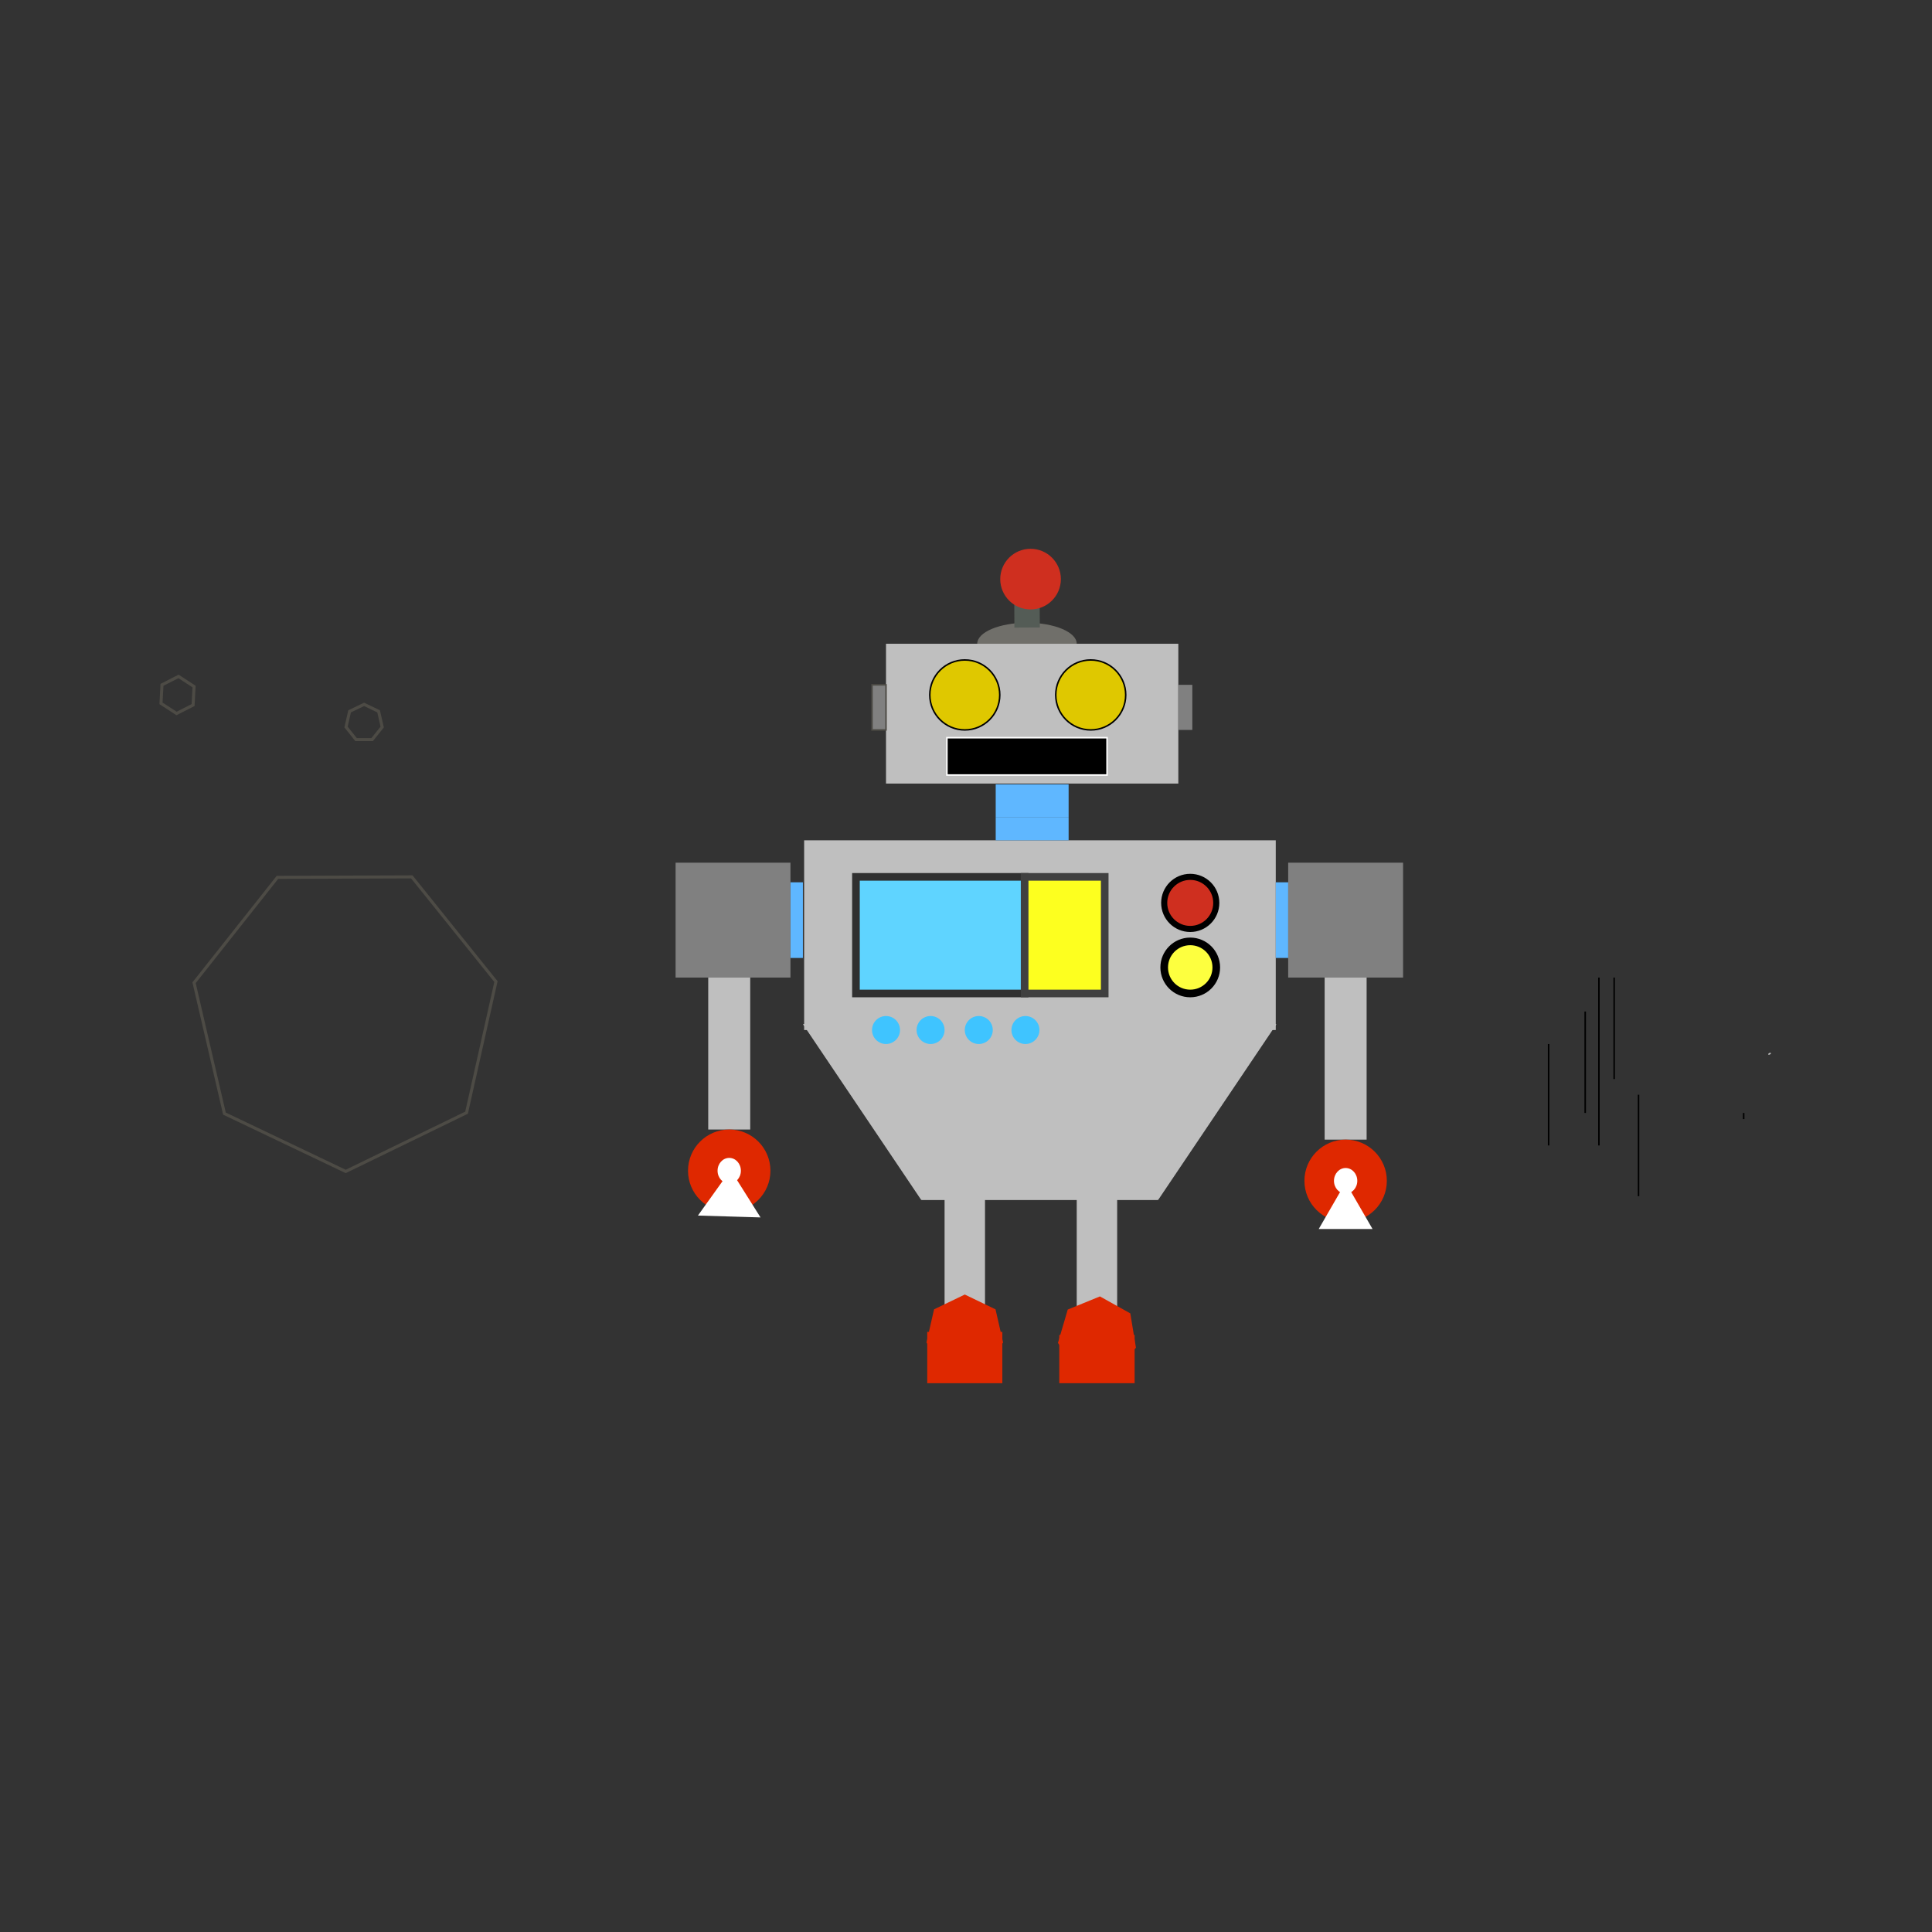 <svg:svg xmlns:svg="http://www.w3.org/2000/svg" enable-background="new 0 0 600 600" height="1267.921" id="Layer_1" version="1.1" viewBox="-376.325 -322.563 1267.921 1267.921" width="1267.921" x="0px" y="0px" xml:space="preserve">
<svg:rect x="-376.325" y="-322.563" width="1267.921" height="1267.921" fill="#333333" stroke="none"/>
<svg:ellipse cx="297.656" cy="99.915" fill="#706F6A" rx="32.653" ry="13.775" />
<svg:rect fill="#BFBFBF" height="91.759" width="191.836" x="205.138" y="99.915" />
<svg:circle cx="256.839" cy="133.512" fill="#DFC800" r="22.959" stroke="#000000" />
<svg:circle cx="339.492" cy="133.512" fill="#DFC800" r="22.959" stroke="#000000" />
<svg:polygon fill="#BFBFBF" points="308.477,464.866 383.777,464.866 461.387,349.561 306.166,349.561 150.942,349.561 228.554,464.866   " />
<svg:polygon fill="#BFBFBF" points="308.133,464.865 383.434,464.865 461.043,349.56 305.822,349.56 150.598,349.56 228.21,464.865 " />
<svg:rect fill="#BFBFBF" height="124.489" width="309.511" x="151.409" y="228.919" />
<svg:rect height="24.49" stroke="#FFFFFF" width="105.102" x="245.105" y="161.571" />
<svg:rect fill="#545C56" height="23.945" transform="matrix(1 -0.005 0.005 1 -0.362 1.404)" width="16.673" x="289.319" y="65.42" />
<svg:circle cx="300" cy="57.495" fill="#CF2F1F" r="19.897" />
<svg:rect fill="#5FB7FF" height="15.307" width="47.85" x="277.131" y="213.612" />
<svg:rect fill="#5FB7FF" height="49.653" width="8.164" x="460.92" y="256.469" />
<svg:rect fill="#5FB7FF" height="49.654" width="8.163" x="142.432" y="256.469" />
<svg:rect fill="#808080" height="75.389" width="75.389" x="67.043" y="243.601" />
<svg:rect fill="#808080" height="75.389" width="75.389" x="469.084" y="243.601" />
<svg:rect fill="#BFBFBF" height="99.724" width="27.551" x="88.472" y="318.99" />
<svg:rect fill="#BFBFBF" height="106.355" width="27.551" x="493.003" y="318.99" />
<svg:rect fill="#BFBFBF" height="76.53" width="26.531" x="243.574" y="462.462" />
<svg:rect fill="#BFBFBF" height="76.531" width="26.531" x="330.309" y="462.462" />
<svg:rect fill="#5FD4FF" height="76.531" stroke="#303030" stroke-width="5" width="110.715" x="185.41" y="252.898" />
<svg:rect fill="#FDFF1F" height="76.531" stroke="#404040" stroke-width="5" width="52.551" x="296.125" y="252.898" />
<svg:rect fill="#5FB7FF" height="21.428" width="47.85" x="277.131" y="192.184" />
<svg:circle cx="404.798" cy="269.991" fill="#CF2F1F" r="17.093" stroke="#000000" stroke-width="4" />
<svg:circle cx="404.798" cy="312.337" fill="#FDFF3F" r="17.093" stroke="#000000" stroke-width="5" />
<svg:circle cx="296.637" cy="353.408" fill="#3FC4FF" r="9.184" />
<svg:circle cx="266.023" cy="353.408" fill="#3FC4FF" r="9.184" />
<svg:circle cx="234.39" cy="353.408" fill="#3FC4FF" r="9.184" />
<svg:circle cx="205.138" cy="353.408" fill="#3FC4FF" r="9.184" />
<svg:rect fill="#808080" height="29.595" stroke="#4D4B45" width="9.184" x="195.955" y="126.877" />
<svg:rect fill="#808080" height="29.595" width="9.184" x="396.975" y="126.877" />
<svg:circle cx="102.247" cy="445.755" fill="#DF2800" r="27.041" />
<svg:circle cx="506.778" cy="452.387" fill="#DF2800" r="27.041" />
<svg:ellipse cx="102.247" cy="445.755" fill="#FFFFFF" rx="7.653" ry="8.418" />
<svg:ellipse cx="506.778" cy="452.387" fill="#FFFFFF" rx="7.653" ry="8.418" />
<svg:polygon fill="#FFFFFF" points="122.785,476.396 102.247,475.785 81.709,475.175 92.432,460.194 103.154,445.215 112.97,460.805 " />
<svg:polygon fill="#FFFFFF" points="506.777,453.422 515.606,468.715 524.436,484.006 506.777,484.006 489.12,484.006 497.949,468.715   " />
<svg:polygon fill="none" points="-270.021,126.877 -259.172,121.358 -248.968,127.993   -249.612,140.148 -260.461,145.667 -270.665,139.032 " stroke="#4D4B45" stroke-width="2" />
<svg:polygon fill="none" points="-142.648,162.823 -149.234,154.565 -146.883,144.268   -137.367,139.685 -127.851,144.268 -125.5,154.565 -132.086,162.823 " stroke="#4D4B45" stroke-width="2" />
<svg:polygon fill="none" points="-50.839,321.632 -70.14,407.67 -149.441,446.223 -229.027,408.261   -248.968,322.369 -194.248,253.227 -106.072,252.898 " stroke="#4D4B45" stroke-width="2" />
<svg:g>
	<svg:rect fill="#DF2800" height="31.651" width="49.457" x="318.846" y="553.545" />
	<svg:polygon fill="#DF2800" points="317.974,558.773 324.403,536.868 345.538,528.237 365.464,539.379 369.175,561.905    353.878,578.852 331.091,577.458  " />
</svg:g>
<svg:g>
	<svg:rect fill="#DF2800" height="33.673" width="49.296" x="232.191" y="551.523" />
	<svg:polygon fill="#DF2800" points="245.648,576.04 231.692,558.54 236.672,536.718 256.839,527.007 277.006,536.718 281.987,558.54    268.031,576.04  " />
</svg:g>
<svg:g>
	<svg:g>
		<svg:path d="M784.644,369.621c0.818,0,2.02-1.242,0.713-1.242C784.538,368.379,783.337,369.621,784.644,369.621    L784.644,369.621z" fill="#BFBFBF" />
	</svg:g>
</svg:g>
<svg:line fill="none" stroke="#000000" x1="640" x2="640" y1="362.592" y2="429.172" />
<svg:line fill="none" stroke="#000000" x1="699" x2="699" y1="395.882" y2="462.462" />
<svg:line fill="none" stroke="#000000" x1="664" x2="664" y1="341.274" y2="407.854" />
<svg:line fill="none" stroke="#000000" x1="673" x2="673" y1="362.592" y2="429.172" />
<svg:line fill="none" stroke="#000000" x1="673" x2="673" y1="318.99" y2="385.57" />
<svg:line fill="none" stroke="#000000" x1="683" x2="683" y1="318.99" y2="385.57" />
<svg:line fill="none" stroke="#000000" x1="768" x2="768" y1="407.854" y2="411.854" />
</svg:svg>